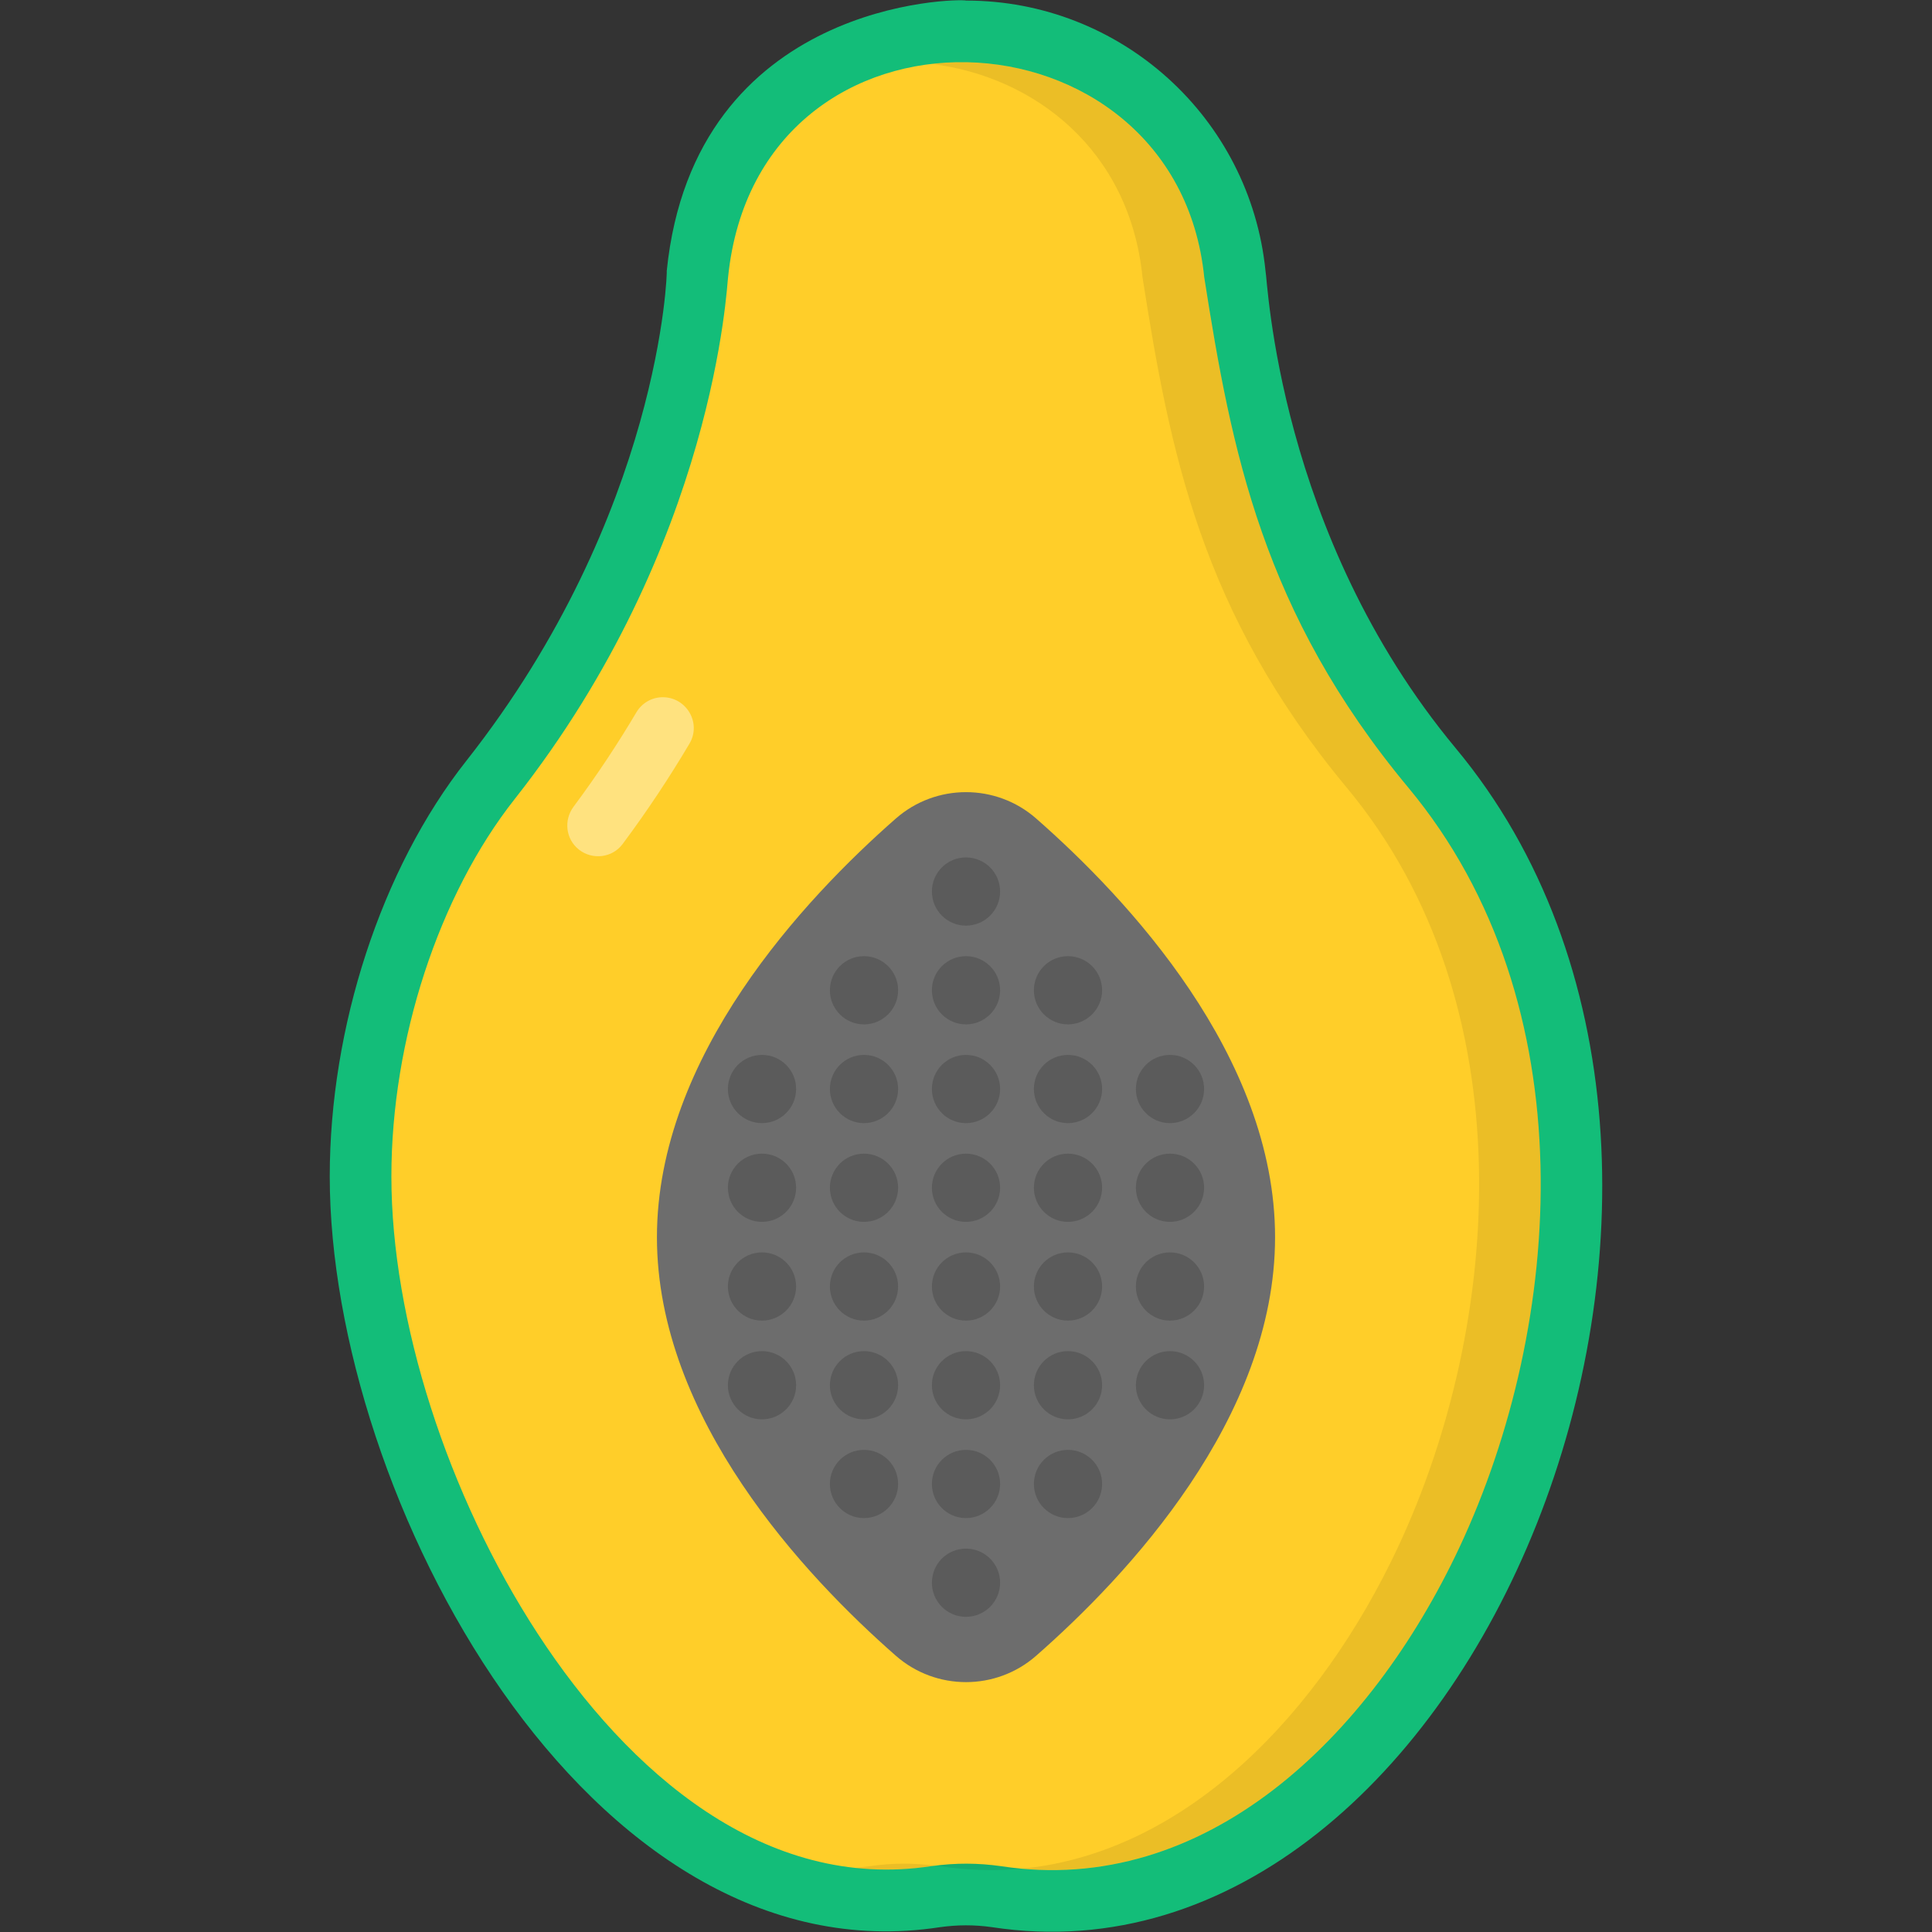 <svg enable-background="new 0 0 512 512" height="512" viewBox="0 0 512 512" width="512" xmlns="http://www.w3.org/2000/svg"><rect x="0" y="0" width="512" height="512" fill="#333333" stroke="none"/><g id="_x32_8_Papaya"><g><path d="m262.943 510.726c-4.818-.688-9.281-.638-13.878 0-93.37 14.332-161.678-114.328-161.678-198.965 0-39.392 13.567-81.48 36.219-110.169 51.652-65.53 53.27-130.313 53.084-129.753 7.281-71.877 77.541-72.251 79.345-71.69 40.948 0 75.238 30.991 79.345 71.69.56 2.303 3.174 69.637 50.407 126.454 93.427 112.243 4.725 331.834-122.844 312.433z" fill="#13bd79"/><path d="m265.402 494.575c-6.2-.886-12.145-.92-18.583-.032-44.055 6.735-80.257-24.724-104.307-61.579-23.924-36.66-38.788-83.106-38.788-121.202 0-36.166 12.531-74.496 32.704-100.043 53.282-67.604 56.188-136.498 56.52-138.234 7.934-78.396 118.742-73.596 126.185 0 7.244 46.132 15.451 88.772 54.097 135.251 47.689 57.299 41.17 142.388 13.555 201.298-23.723 50.603-67.47 92.721-121.383 84.541z" fill="#ffce29"/><g opacity=".4"><path d="m168.645 188.78c-4.892 8.253-10.405 16.62-16.644 25.005-2.662 3.578-2.085 8.606 1.417 11.367 3.581 2.824 8.845 2.199 11.57-1.458 6.65-8.925 12.527-17.837 17.735-26.632 3.216-5.431-.768-12.292-7.08-12.292h-.003c-2.889.001-5.522 1.524-6.995 4.01z" fill="#fff"/></g><path d="m270.866 495.214c-7.024.654-14.321.491-21.781-.653-.381-.055-.762-.109-1.143-.109 6.044-.817 11.653-.709 17.479.109 1.796.272 3.648.49 5.445.653z" opacity=".08"/><path d="m247.941 494.452c-.381 0-.762.055-1.144.109-6.916 1.034-13.613 1.143-20.148.489 1.253-.163 2.505-.326 3.812-.489 6.099-.872 11.653-.872 17.48-.109z" opacity=".08"/><path d="m386.798 410.049c-22.925 48.845-64.528 89.794-115.932 85.165 43.89-4.301 79.176-41.602 99.596-85.165 27.608-58.919 34.142-144.03-13.559-201.315-38.662-46.504-46.885-89.141-54.127-135.263-3.431-33.87-28.697-53.147-55.815-56.523 32.4-3.757 68.067 15.9 72.151 56.523 7.242 46.122 15.465 88.759 54.127 135.263 47.701 57.285 41.167 142.396 13.559 201.315z" opacity=".08"/><path d="m337.906 327.879c0 48.004-39.156 89.734-63.321 110.918-10.619 9.309-26.549 9.309-37.168 0-24.165-21.183-63.321-62.914-63.321-110.918 0-48.041 39.154-89.782 63.32-110.969 10.619-9.311 26.553-9.311 37.172 0 24.164 21.187 63.318 62.928 63.318 110.969z" fill="#6d6d6d"/><g><g><path d="m265.04 419.428c0 4.992-4.058 9.05-9.05 9.05-4.991 0-9.029-4.058-9.029-9.05 0-4.991 4.038-9.029 9.029-9.029s9.05 4.038 9.05 9.029z" fill="#5b5b5b"/></g><g fill="#5b5b5b"><g><path d="m292.07 393.261c0 4.992-4.058 9.05-9.05 9.05-4.991 0-9.03-4.058-9.03-9.05 0-4.991 4.038-9.029 9.03-9.029 4.991 0 9.05 4.037 9.05 9.029z"/><path d="m265.04 393.261c0 4.992-4.058 9.05-9.05 9.05-4.991 0-9.029-4.058-9.029-9.05 0-4.991 4.038-9.029 9.029-9.029s9.05 4.037 9.05 9.029z"/><path d="m238.01 393.261c0 4.992-4.058 9.05-9.05 9.05s-9.029-4.058-9.029-9.05c0-4.991 4.038-9.029 9.029-9.029 4.992 0 9.05 4.037 9.05 9.029z"/></g><g><path d="m319.099 367.093c0 4.992-4.058 9.05-9.05 9.05s-9.03-4.058-9.03-9.05c0-4.991 4.038-9.029 9.03-9.029s9.05 4.038 9.05 9.029z"/><path d="m292.07 367.093c0 4.992-4.058 9.05-9.05 9.05-4.991 0-9.03-4.058-9.03-9.05 0-4.991 4.038-9.029 9.03-9.029 4.991 0 9.05 4.038 9.05 9.029z"/><path d="m265.04 367.093c0 4.992-4.058 9.05-9.05 9.05-4.991 0-9.029-4.058-9.029-9.05 0-4.991 4.038-9.029 9.029-9.029s9.05 4.038 9.05 9.029z"/><path d="m238.01 367.093c0 4.992-4.058 9.05-9.05 9.05s-9.029-4.058-9.029-9.05c0-4.991 4.038-9.029 9.029-9.029 4.992 0 9.05 4.038 9.05 9.029z"/><path d="m210.98 367.093c0 4.992-4.058 9.05-9.05 9.05s-9.03-4.058-9.03-9.05c0-4.991 4.038-9.029 9.03-9.029s9.05 4.038 9.05 9.029z"/></g><g><path d="m319.099 340.926c0 4.992-4.058 9.05-9.05 9.05s-9.03-4.058-9.03-9.05 4.038-9.029 9.03-9.029c4.992-.001 9.05 4.037 9.05 9.029z"/><path d="m292.07 340.926c0 4.992-4.058 9.05-9.05 9.05-4.991 0-9.03-4.058-9.03-9.05s4.038-9.029 9.03-9.029c4.991-.001 9.05 4.037 9.05 9.029z"/><path d="m265.04 340.926c0 4.992-4.058 9.05-9.05 9.05-4.991 0-9.029-4.058-9.029-9.05s4.038-9.029 9.029-9.029c4.991-.001 9.05 4.037 9.05 9.029z"/><path d="m238.01 340.926c0 4.992-4.058 9.05-9.05 9.05s-9.029-4.058-9.029-9.05 4.038-9.029 9.029-9.029c4.992-.001 9.05 4.037 9.05 9.029z"/><path d="m210.98 340.926c0 4.992-4.058 9.05-9.05 9.05s-9.03-4.058-9.03-9.05 4.038-9.029 9.03-9.029c4.992-.001 9.05 4.037 9.05 9.029z"/></g><g><path d="m319.099 314.758c0 4.992-4.058 9.05-9.05 9.05s-9.03-4.058-9.03-9.05 4.038-9.029 9.03-9.029 9.05 4.038 9.05 9.029z"/><path d="m292.07 314.758c0 4.992-4.058 9.05-9.05 9.05-4.991 0-9.03-4.058-9.03-9.05s4.038-9.029 9.03-9.029c4.991 0 9.05 4.038 9.05 9.029z"/><path d="m265.04 314.758c0 4.992-4.058 9.05-9.05 9.05-4.991 0-9.029-4.058-9.029-9.05s4.038-9.029 9.029-9.029 9.05 4.038 9.05 9.029z"/><path d="m238.01 314.758c0 4.992-4.058 9.05-9.05 9.05s-9.029-4.058-9.029-9.05 4.038-9.029 9.029-9.029c4.992 0 9.05 4.038 9.05 9.029z"/><path d="m210.98 314.758c0 4.992-4.058 9.05-9.05 9.05s-9.03-4.058-9.03-9.05 4.038-9.029 9.03-9.029 9.05 4.038 9.05 9.029z"/></g></g><g><path d="m265.04 236.256c0 4.992-4.058 9.05-9.05 9.05-4.991 0-9.029-4.058-9.029-9.05s4.038-9.029 9.029-9.029c4.991-.001 9.05 4.037 9.05 9.029z" fill="#5b5b5b"/></g><g fill="#5b5b5b"><path d="m292.07 262.423c0 4.992-4.058 9.05-9.05 9.05-4.991 0-9.03-4.058-9.03-9.05 0-4.991 4.038-9.029 9.03-9.029 4.991 0 9.05 4.038 9.05 9.029z"/><path d="m265.04 262.423c0 4.992-4.058 9.05-9.05 9.05-4.991 0-9.029-4.058-9.029-9.05 0-4.991 4.038-9.029 9.029-9.029s9.05 4.038 9.05 9.029z"/><path d="m238.01 262.423c0 4.992-4.058 9.05-9.05 9.05s-9.029-4.058-9.029-9.05c0-4.991 4.038-9.029 9.029-9.029 4.992 0 9.05 4.038 9.05 9.029z"/></g><g fill="#5b5b5b"><path d="m319.099 288.591c0 4.992-4.058 9.05-9.05 9.05s-9.03-4.058-9.03-9.05c0-4.991 4.038-9.029 9.03-9.029 4.992-.001 9.05 4.037 9.05 9.029z"/><path d="m292.07 288.591c0 4.992-4.058 9.05-9.05 9.05-4.991 0-9.03-4.058-9.03-9.05 0-4.991 4.038-9.029 9.03-9.029 4.991-.001 9.05 4.037 9.05 9.029z"/><path d="m265.04 288.591c0 4.992-4.058 9.05-9.05 9.05-4.991 0-9.029-4.058-9.029-9.05 0-4.991 4.038-9.029 9.029-9.029 4.991-.001 9.05 4.037 9.05 9.029z"/><path d="m238.01 288.591c0 4.992-4.058 9.05-9.05 9.05s-9.029-4.058-9.029-9.05c0-4.991 4.038-9.029 9.029-9.029 4.992-.001 9.05 4.037 9.05 9.029z"/><path d="m210.98 288.591c0 4.992-4.058 9.05-9.05 9.05s-9.03-4.058-9.03-9.05c0-4.991 4.038-9.029 9.03-9.029 4.992-.001 9.05 4.037 9.05 9.029z"/></g></g></g></g></svg>
